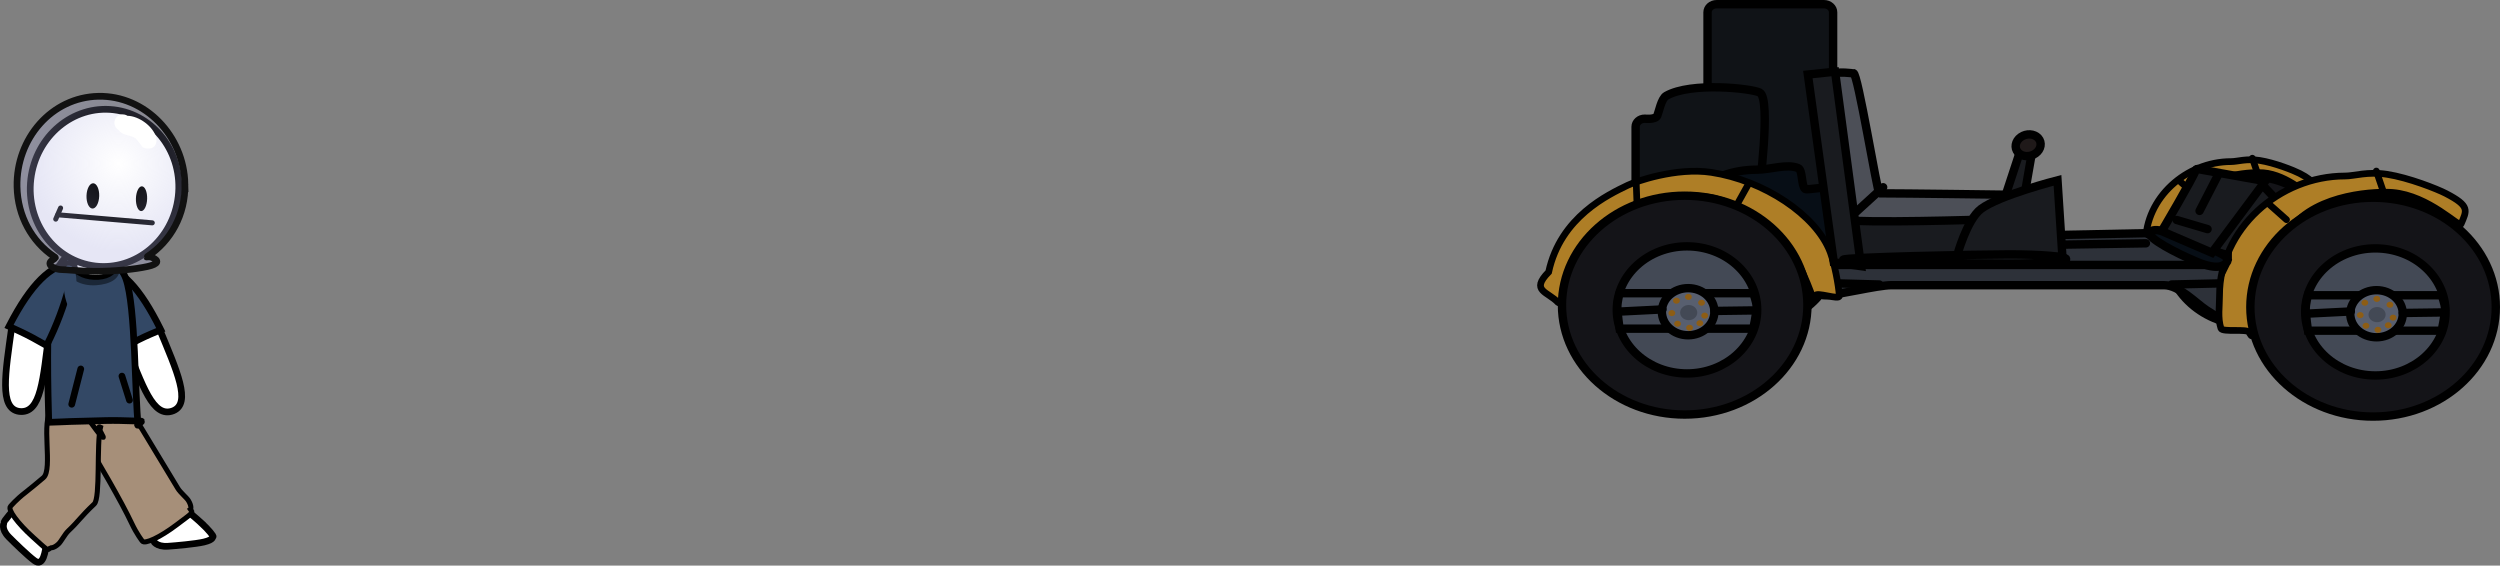<svg version="1.1" xmlns="http://www.w3.org/2000/svg" xmlns:xlink="http://www.w3.org/1999/xlink" width="744.616" height="168.462" viewBox="0,0,744.616,168.462"><rect x="0" y="0" width="744.616" height="168.462" fill="#808080" stroke="none"/><defs><radialGradient cx="326.511" cy="130.314" r="26.06" gradientUnits="userSpaceOnUse" id="color-1"><stop offset="0" stop-color="#afb0e0" stop-opacity="0"/><stop offset="1" stop-color="#afb0e0" stop-opacity="0.314"/></radialGradient></defs><g transform="translate(-291.193,-81.585)"><g data-paper-data="{&quot;isPaintingLayer&quot;:true}" fill-rule="nonzero" stroke-linejoin="miter" stroke-miterlimit="10" stroke-dasharray="" stroke-dashoffset="0" style="mix-blend-mode: normal"><g><g><path d="M835.196,144.822c-2.645,-4.052 -7.308,-6.954 -11.391,-9.744c-8.361,-5.714 -19.265,-1.187 -21.918,-0.134c-7.168,2.846 -16.172,20.749 -16.782,20.086c-2.218,-2.41 -6.053,-2.48 -2.06,-6.554c2.534,-11.809 12.797,-16.551 16.905,-18.536c1.515,-0.732 10.292,-3.892 17.843,-2.742c11.159,1.7 22.332,9.056 25.357,16.99c0.89,2.334 1.824,7.066 1.954,9.405c0.051,0.919 -5.03,-0.966 -5.098,-0.056c-0.23,3.115 -1.149,-3.105 -4.812,-8.715z" data-paper-data="{&quot;index&quot;:null}" fill="#ae7e26" stroke="#000000" stroke-width="2" stroke-linecap="butt"/><g><path d="M838.299,155.538c0,12.903 -11.731,23.364 -26.202,23.364c-14.471,0 -26.202,-10.46 -26.202,-23.364c0,-12.903 11.731,-23.364 26.202,-23.364c14.471,0 26.202,10.46 26.202,23.364z" fill="#141418" stroke="#000000" stroke-width="2.5" stroke-linecap="butt"/><path d="M827.574,156.558c0,7.493 -6.711,13.567 -14.99,13.567c-8.279,0 -14.99,-6.074 -14.99,-13.567c0,-7.493 6.711,-13.567 14.99,-13.567c8.279,0 14.99,6.074 14.99,13.567z" fill="#434955" stroke="#000000" stroke-width="2.5" stroke-linecap="butt"/><path d="M798.197,160.567c0,0 -0.482,-3.312 -0.482,-4.651c0,-1.159 0.482,-2.92 0.482,-2.92h28.533c0,0 0.722,1.834 0.722,2.92c0,1.371 -0.722,4.651 -0.722,4.651z" fill="#434955" stroke="#000000" stroke-width="2.5" stroke-linecap="butt"/><path d="M818.434,156.944c0,2.778 -2.51,5.03 -5.606,5.03c-3.096,0 -5.606,-2.252 -5.606,-5.03c0,-2.778 2.51,-5.03 5.606,-5.03c3.096,0 5.606,2.252 5.606,5.03z" fill="#585f6f" stroke="#000000" stroke-width="2.5" stroke-linecap="butt"/><path d="M812.157,153.78c0,-0.358 0.327,-0.649 0.731,-0.649c0.404,0 0.731,0.291 0.731,0.649c0,0.358 -0.327,0.649 -0.731,0.649c-0.404,0 -0.731,-0.291 -0.731,-0.649z" fill="#8d5d15" stroke="none" stroke-width="0.5" stroke-linecap="butt"/><path d="M812.401,160.378c0,-0.358 0.327,-0.649 0.731,-0.649c0.404,0 0.731,0.291 0.731,0.649c0,0.358 -0.327,0.649 -0.731,0.649c-0.404,0 -0.731,-0.291 -0.731,-0.649z" fill="#8d5d15" stroke="none" stroke-width="0.5" stroke-linecap="butt"/><path d="M809.842,159.513c0,-0.358 0.327,-0.649 0.731,-0.649c0.404,0 0.731,0.291 0.731,0.649c0,0.358 -0.327,0.649 -0.731,0.649c-0.404,0 -0.731,-0.291 -0.731,-0.649z" fill="#8d5d15" stroke="none" stroke-width="0.5" stroke-linecap="butt"/><path d="M808.623,157.241c0,-0.358 0.327,-0.649 0.731,-0.649c0.404,0 0.731,0.291 0.731,0.649c0,0.358 -0.327,0.649 -0.731,0.649c-0.404,0 -0.731,-0.291 -0.731,-0.649z" fill="#8d5d15" stroke="none" stroke-width="0.5" stroke-linecap="butt"/><path d="M809.598,154.591c0,-0.358 0.327,-0.649 0.731,-0.649c0.404,0 0.731,0.291 0.731,0.649c0,0.358 -0.327,0.649 -0.731,0.649c-0.404,0 -0.731,-0.291 -0.731,-0.649z" fill="#8d5d15" stroke="none" stroke-width="0.5" stroke-linecap="butt"/><path d="M814.96,155.024c0,-0.358 0.327,-0.649 0.731,-0.649c0.404,0 0.731,0.291 0.731,0.649c0,0.358 -0.327,0.649 -0.731,0.649c-0.404,0 -0.731,-0.291 -0.731,-0.649z" fill="#8d5d15" stroke="none" stroke-width="0.5" stroke-linecap="butt"/><path d="M815.631,157.782c0,-0.358 0.327,-0.649 0.731,-0.649c0.404,0 0.731,0.291 0.731,0.649c0,0.358 -0.327,0.649 -0.731,0.649c-0.404,0 -0.731,-0.291 -0.731,-0.649z" fill="#8d5d15" stroke="none" stroke-width="0.5" stroke-linecap="butt"/><path d="M814.595,159.405c0,-0.358 0.327,-0.649 0.731,-0.649c0.404,0 0.731,0.291 0.731,0.649c0,0.358 -0.327,0.649 -0.731,0.649c-0.404,0 -0.731,-0.291 -0.731,-0.649z" fill="#8d5d15" stroke="none" stroke-width="0.5" stroke-linecap="butt"/><path d="M811.121,157.133c0,-0.896 0.818,-1.622 1.828,-1.622c1.01,0 1.828,0.726 1.828,1.622c0,0.896 -0.818,1.622 -1.828,1.622c-1.01,0 -1.828,-0.726 -1.828,-1.622z" fill="#434955" stroke="none" stroke-width="0.5" stroke-linecap="butt"/><path d="M826.477,156.673l-8.043,0.108" fill="none" stroke="#000000" stroke-width="2.5" stroke-linecap="round"/><path d="M807.343,156.457l-8.653,0.433" fill="none" stroke="#000000" stroke-width="2.5" stroke-linecap="round"/></g><path d="M802.496,148.019c-1.502,0 -2.72,-1.081 -2.72,-2.414v-60.356c0,-1.333 1.218,-2.414 2.72,-2.414h31.962c1.502,0 2.72,1.081 2.72,2.414v60.356c0,1.333 -1.218,2.414 -2.72,2.414z" fill="#101317" stroke="#000000" stroke-width="2.5" stroke-linecap="butt"/><path d="M781.075,149.226c-1.502,0 -2.72,-1.081 -2.72,-2.414v-27.462c0,-1.333 1.218,-2.414 2.72,-2.414c0,0 3.188,0.376 3.74,-0.905c0.471,-1.093 1.199,-5.071 2.666,-5.904c7.432,-4.223 25.459,-2.195 27.839,-0.971c3.504,1.802 -0.243,30.112 -0.243,30.112c1.502,0 -5.44,0.779 -5.44,2.112l-6.8,5.432c0,1.333 -1.218,2.414 -2.72,2.414z" fill="#101317" stroke="#000000" stroke-width="2.5" stroke-linecap="butt"/><g><path d="M936.286,161.43c-0.373,-0.8 -5.481,0.021 -5.75,-0.82c-0.686,-2.14 -0.286,-4.402 -0.286,-6.742c0,-13.339 12.084,-24.152 25.466,-24.152c1.922,0 4.513,-0.959 8.512,-0.342c4.377,0.676 10.165,2.969 11.911,3.874c4.99,2.586 4.247,3.458 3.079,6.225c-0.322,0.762 -6.474,-5.797 -13.9,-6.421c-2.748,-0.231 -15.227,-0.009 -20.789,7.391c-2.716,3.614 -5.916,7.485 -6.906,11.846c-1.371,6.037 -0.063,11.882 -1.339,9.141z" fill="#ae7e26" stroke="#000000" stroke-width="2" stroke-linecap="butt"/><g><path d="M986.277,156.308c0,12.256 -11.143,22.191 -24.888,22.191c-13.745,0 -24.888,-9.935 -24.888,-22.191c0,-12.256 11.143,-22.191 24.888,-22.191c13.745,0 24.888,9.935 24.888,22.191z" fill="#141418" stroke="#000000" stroke-width="2.5" stroke-linecap="butt"/><path d="M976.09,157.276c0,7.117 -6.375,12.886 -14.238,12.886c-7.863,0 -14.238,-5.769 -14.238,-12.886c0,-7.117 6.375,-12.886 14.238,-12.886c7.863,0 14.238,5.769 14.238,12.886z" fill="#434955" stroke="#000000" stroke-width="2.5" stroke-linecap="butt"/><path d="M948.187,161.085c0,0 -0.457,-3.146 -0.457,-4.418c0,-1.101 0.457,-2.774 0.457,-2.774h27.101c0,0 0.686,1.742 0.686,2.774c0,1.302 -0.686,4.418 -0.686,4.418z" fill="#434955" stroke="#000000" stroke-width="2.5" stroke-linecap="butt"/><path d="M967.408,157.643c0,2.638 -2.384,4.777 -5.325,4.777c-2.941,0 -5.325,-2.139 -5.325,-4.777c0,-2.638 2.384,-4.777 5.325,-4.777c2.941,0 5.325,2.139 5.325,4.777z" fill="#585f6f" stroke="#000000" stroke-width="2.5" stroke-linecap="butt"/><path d="M961.447,154.638c0,-0.34 0.311,-0.616 0.695,-0.616c0.384,0 0.695,0.276 0.695,0.616c0,0.34 -0.311,0.616 -0.695,0.616c-0.384,0 -0.695,-0.276 -0.695,-0.616z" fill="#8d5d15" stroke="none" stroke-width="0.5" stroke-linecap="butt"/><path d="M961.678,160.905c0,-0.34 0.311,-0.616 0.695,-0.616c0.384,0 0.695,0.276 0.695,0.616c0,0.34 -0.311,0.616 -0.695,0.616c-0.384,0 -0.695,-0.276 -0.695,-0.616z" fill="#8d5d15" stroke="none" stroke-width="0.5" stroke-linecap="butt"/><path d="M959.248,160.083c0,-0.34 0.311,-0.616 0.695,-0.616c0.384,0 0.695,0.276 0.695,0.616c0,0.34 -0.311,0.616 -0.695,0.616c-0.384,0 -0.695,-0.276 -0.695,-0.616z" fill="#8d5d15" stroke="none" stroke-width="0.5" stroke-linecap="butt"/><path d="M958.09,157.926c0,-0.34 0.311,-0.616 0.695,-0.616c0.384,0 0.695,0.276 0.695,0.616c0,0.34 -0.311,0.616 -0.695,0.616c-0.384,0 -0.695,-0.276 -0.695,-0.616z" fill="#8d5d15" stroke="none" stroke-width="0.5" stroke-linecap="butt"/><path d="M959.016,155.409c0,-0.34 0.311,-0.616 0.695,-0.616c0.384,0 0.695,0.276 0.695,0.616c0,0.34 -0.311,0.616 -0.695,0.616c-0.384,0 -0.695,-0.276 -0.695,-0.616z" fill="#8d5d15" stroke="none" stroke-width="0.5" stroke-linecap="butt"/><path d="M964.109,155.82c0,-0.34 0.311,-0.616 0.695,-0.616c0.384,0 0.695,0.276 0.695,0.616c0,0.34 -0.311,0.616 -0.695,0.616c-0.384,0 -0.695,-0.276 -0.695,-0.616z" fill="#8d5d15" stroke="none" stroke-width="0.5" stroke-linecap="butt"/><path d="M964.746,158.44c0,-0.34 0.311,-0.616 0.695,-0.616c0.384,0 0.695,0.276 0.695,0.616c0,0.34 -0.311,0.616 -0.695,0.616c-0.384,0 -0.695,-0.276 -0.695,-0.616z" fill="#8d5d15" stroke="none" stroke-width="0.5" stroke-linecap="butt"/><path d="M963.762,159.981c0,-0.34 0.311,-0.616 0.695,-0.616c0.384,0 0.695,0.276 0.695,0.616c0,0.34 -0.311,0.616 -0.695,0.616c-0.384,0 -0.695,-0.276 -0.695,-0.616z" fill="#8d5d15" stroke="none" stroke-width="0.5" stroke-linecap="butt"/><path d="M960.463,157.823c0,-0.851 0.777,-1.541 1.736,-1.541c0.959,0 1.736,0.69 1.736,1.541c0,0.851 -0.777,1.541 -1.736,1.541c-0.959,0 -1.736,-0.69 -1.736,-1.541z" fill="#434955" stroke="none" stroke-width="0.5" stroke-linecap="butt"/><path d="M975.048,157.386l-7.64,0.103" fill="none" stroke="#000000" stroke-width="2.5" stroke-linecap="round"/><path d="M956.875,157.181l-8.219,0.411" fill="none" stroke="#000000" stroke-width="2.5" stroke-linecap="round"/></g><path d="M963.588,133.226l-1.543,-4.52" fill="none" stroke="#000000" stroke-width="2" stroke-linecap="round"/><path d="M940.129,135.281l3.704,3.288" fill="none" stroke="#000000" stroke-width="2" stroke-linecap="round"/></g><path d="M834.401,161.499l7.254,-8.651l88.632,-1.811l26.521,10.462z" fill="#2d3139" stroke="#000000" stroke-width="2.5" stroke-linecap="butt"/><path d="M949.101,155.866l14.507,-20.722l8.16,8.651l0.907,-0.805c0,0 -4.618,13.263 -8.941,15.623c-2.531,1.382 -14.634,-2.748 -14.634,-2.748z" fill="#191b1f" stroke="#000000" stroke-width="2.5" stroke-linecap="butt"/><path d="M840.295,153.954c0,12.056 -11.57,21.829 -25.841,21.829c-14.272,0 -25.841,-9.773 -25.841,-21.829c0,-12.056 11.57,-21.829 25.841,-21.829c4.005,0 8.931,-1.846 12.315,-0.472c1.403,0.569 0.892,5.335 2.09,6.215c0.581,0.426 7.726,-0.961 8.286,-0.537c5.431,4.109 3.15,10.032 3.15,16.622z" fill="#070e16" stroke="#000000" stroke-width="2.5" stroke-linecap="butt"/><path d="M835.535,166.528v-6.036h119.913v17.302c0,0 -2.09,-0.568 -7.073,-3.838c-3.189,-2.092 -8.097,-7.429 -12.648,-7.429c-25.2,0 -67.227,0 -81.151,0c-4.276,0 -16.119,3.018 -19.721,3.018c-3.852,0 0.68,-3.018 0.68,-3.018z" fill="#2d3139" stroke="#000000" stroke-width="2.5" stroke-linecap="butt"/><path d="M836.442,165.925l14.507,0.402" fill="none" stroke="#000000" stroke-width="2.5" stroke-linecap="round"/><path d="M937.994,166.327l17.228,-0.402" fill="none" stroke="#000000" stroke-width="2.5" stroke-linecap="round"/><path d="M825.2,157.515c-3.69,-5.652 -10.195,-9.701 -15.891,-13.593c-11.663,-7.971 -26.875,-1.656 -30.575,-0.187c-9.999,3.971 -22.559,28.945 -23.411,28.02c-3.094,-3.362 -8.443,-3.459 -2.873,-9.142c3.535,-16.474 17.852,-23.089 23.582,-25.858c2.113,-1.021 14.357,-5.429 24.891,-3.824c15.566,2.371 31.153,12.633 35.373,23.701c1.241,3.255 2.544,9.857 2.726,13.12c0.071,1.283 -7.017,-1.347 -7.111,-0.078c-0.321,4.346 -1.603,-4.332 -6.712,-12.158z" data-paper-data="{&quot;index&quot;:null}" fill="#ae7e26" stroke="#000000" stroke-width="2" stroke-linecap="butt"/><g><path d="M829.528,172.463c0,18 -16.365,32.592 -36.552,32.592c-20.187,0 -36.552,-14.592 -36.552,-32.592c0,-18 16.365,-32.592 36.552,-32.592c20.187,0 36.552,14.592 36.552,32.592z" fill="#141418" stroke="#000000" stroke-width="2.5" stroke-linecap="butt"/><path d="M814.567,173.886c0,10.452 -9.362,18.926 -20.911,18.926c-11.549,0 -20.911,-8.473 -20.911,-18.926c0,-10.452 9.362,-18.926 20.911,-18.926c11.549,0 20.911,8.473 20.911,18.926z" fill="#434955" stroke="#000000" stroke-width="2.5" stroke-linecap="butt"/><path d="M773.586,179.48c0,0 -0.672,-4.621 -0.672,-6.488c0,-1.617 0.672,-4.074 0.672,-4.074h39.803c0,0 1.008,2.559 1.008,4.074c0,1.912 -1.008,6.488 -1.008,6.488z" fill="#434955" stroke="#000000" stroke-width="2.5" stroke-linecap="butt"/><path d="M801.816,174.425c0,3.875 -3.501,7.016 -7.82,7.016c-4.319,0 -7.82,-3.141 -7.82,-7.016c0,-3.875 3.501,-7.016 7.82,-7.016c4.319,0 7.82,3.141 7.82,7.016z" fill="#585f6f" stroke="#000000" stroke-width="2.5" stroke-linecap="butt"/><path d="M793.061,170.012c0,-0.5 0.457,-0.905 1.02,-0.905c0.563,0 1.02,0.405 1.02,0.905c0,0.5 -0.457,0.905 -1.02,0.905c-0.563,0 -1.02,-0.405 -1.02,-0.905z" fill="#8d5d15" stroke="none" stroke-width="0.5" stroke-linecap="butt"/><path d="M793.401,179.216c0,-0.5 0.457,-0.905 1.02,-0.905c0.563,0 1.02,0.405 1.02,0.905c0,0.5 -0.457,0.905 -1.02,0.905c-0.563,0 -1.02,-0.405 -1.02,-0.905z" fill="#8d5d15" stroke="none" stroke-width="0.5" stroke-linecap="butt"/><path d="M789.831,178.009c0,-0.5 0.457,-0.905 1.02,-0.905c0.563,0 1.02,0.405 1.02,0.905c0,0.5 -0.457,0.905 -1.02,0.905c-0.563,0 -1.02,-0.405 -1.02,-0.905z" fill="#8d5d15" stroke="none" stroke-width="0.5" stroke-linecap="butt"/><path d="M788.13,174.84c0,-0.5 0.457,-0.905 1.02,-0.905c0.563,0 1.02,0.405 1.02,0.905c0,0.5 -0.457,0.905 -1.02,0.905c-0.563,0 -1.02,-0.405 -1.02,-0.905z" fill="#8d5d15" stroke="none" stroke-width="0.5" stroke-linecap="butt"/><path d="M789.491,171.143c0,-0.5 0.457,-0.905 1.02,-0.905c0.563,0 1.02,0.405 1.02,0.905c0,0.5 -0.457,0.905 -1.02,0.905c-0.563,0 -1.02,-0.405 -1.02,-0.905z" fill="#8d5d15" stroke="none" stroke-width="0.5" stroke-linecap="butt"/><path d="M796.971,171.747c0,-0.5 0.457,-0.905 1.02,-0.905c0.563,0 1.02,0.405 1.02,0.905c0,0.5 -0.457,0.905 -1.02,0.905c-0.563,0 -1.02,-0.405 -1.02,-0.905z" fill="#8d5d15" stroke="none" stroke-width="0.5" stroke-linecap="butt"/><path d="M797.906,175.594c0,-0.5 0.457,-0.905 1.02,-0.905c0.563,0 1.02,0.405 1.02,0.905c0,0.5 -0.457,0.905 -1.02,0.905c-0.563,0 -1.02,-0.405 -1.02,-0.905z" fill="#8d5d15" stroke="none" stroke-width="0.5" stroke-linecap="butt"/><path d="M796.461,177.858c0,-0.5 0.457,-0.905 1.02,-0.905c0.563,0 1.02,0.405 1.02,0.905c0,0.5 -0.457,0.905 -1.02,0.905c-0.563,0 -1.02,-0.405 -1.02,-0.905z" fill="#8d5d15" stroke="none" stroke-width="0.5" stroke-linecap="butt"/><path d="M791.616,174.689c0,-1.25 1.142,-2.263 2.55,-2.263c1.408,0 2.55,1.013 2.55,2.263c0,1.25 -1.142,2.263 -2.55,2.263c-1.408,0 -2.55,-1.013 -2.55,-2.263z" fill="#434955" stroke="none" stroke-width="0.5" stroke-linecap="butt"/><path d="M801.816,174.199l11.221,-0.151" fill="none" stroke="#000000" stroke-width="2.5" stroke-linecap="round"/><path d="M786.345,173.746l-12.071,0.604" fill="none" stroke="#000000" stroke-width="2.5" stroke-linecap="round"/></g><path d="M778.742,141.846l-0.251,-6.934" data-paper-data="{&quot;index&quot;:null}" fill="none" stroke="#000000" stroke-width="2" stroke-linecap="round"/><path d="M808.606,142.431l3.409,-6.122" data-paper-data="{&quot;index&quot;:null}" fill="none" stroke="#000000" stroke-width="2" stroke-linecap="round"/><path d="M840.748,158.481v-12.675h50.323v12.675z" fill="#191b1f" stroke="#000000" stroke-width="2.5" stroke-linecap="butt"/><path d="M839.01,145.002v-3.219c0,0 -4.884,-26.109 -3.016,-36.612c0.539,-3.029 6.417,-1.624 7.241,-1.79c1.269,-0.255 7.12,35.786 7.717,35.786c7.601,0 37.13,0.402 37.13,0.402l4.126,5.432c0,0 0.529,1.811 -1.303,1.811c-4.973,0 -33.877,1.079 -47.351,0.553c-5.301,-0.207 -4.544,-2.363 -4.544,-2.363z" fill="#4c4f57" stroke="#000000" stroke-width="2.5" stroke-linecap="butt"/><g><path d="M961.139,180.589c-0.547,-1.176 -8.049,0.031 -8.445,-1.204c-1.007,-3.143 -0.42,-6.465 -0.42,-9.902c0,-19.591 17.747,-35.472 37.402,-35.472c2.823,0 6.629,-1.409 12.502,-0.503c6.429,0.992 14.93,4.361 17.494,5.689c7.329,3.798 6.238,5.078 4.522,9.143c-0.472,1.119 -9.508,-8.515 -20.414,-9.431c-4.036,-0.339 -22.364,-0.013 -30.532,10.856c-3.989,5.308 -8.688,10.993 -10.142,17.397c-2.013,8.867 -0.092,17.45 -1.966,13.426z" fill="#ae7e26" stroke="#000000" stroke-width="2" stroke-linecap="butt"/><g><path d="M1034.559,173.067c0,18 -16.365,32.592 -36.552,32.592c-20.187,0 -36.552,-14.592 -36.552,-32.592c0,-18 16.365,-32.592 36.552,-32.592c20.187,0 36.552,14.592 36.552,32.592z" fill="#141418" stroke="#000000" stroke-width="2.5" stroke-linecap="butt"/><path d="M1019.599,174.49c0,10.452 -9.362,18.926 -20.911,18.926c-11.549,0 -20.911,-8.473 -20.911,-18.926c0,-10.452 9.362,-18.926 20.911,-18.926c11.549,0 20.911,8.473 20.911,18.926z" fill="#434955" stroke="#000000" stroke-width="2.5" stroke-linecap="butt"/><path d="M978.618,180.083c0,0 -0.672,-4.621 -0.672,-6.488c0,-1.617 0.672,-4.074 0.672,-4.074h39.803c0,0 1.008,2.559 1.008,4.074c0,1.912 -1.008,6.488 -1.008,6.488z" fill="#434955" stroke="#000000" stroke-width="2.5" stroke-linecap="butt"/><path d="M1006.848,175.029c0,3.875 -3.501,7.016 -7.82,7.016c-4.319,0 -7.82,-3.141 -7.82,-7.016c0,-3.875 3.501,-7.016 7.82,-7.016c4.319,0 7.82,3.141 7.82,7.016z" fill="#585f6f" stroke="#000000" stroke-width="2.5" stroke-linecap="butt"/><path d="M998.092,170.615c0,-0.5 0.457,-0.905 1.02,-0.905c0.563,0 1.02,0.405 1.02,0.905c0,0.5 -0.457,0.905 -1.02,0.905c-0.563,0 -1.02,-0.405 -1.02,-0.905z" fill="#8d5d15" stroke="none" stroke-width="0.5" stroke-linecap="butt"/><path d="M998.432,179.819c0,-0.5 0.457,-0.905 1.02,-0.905c0.563,0 1.02,0.405 1.02,0.905c0,0.5 -0.457,0.905 -1.02,0.905c-0.563,0 -1.02,-0.405 -1.02,-0.905z" fill="#8d5d15" stroke="none" stroke-width="0.5" stroke-linecap="butt"/><path d="M994.862,178.612c0,-0.5 0.457,-0.905 1.02,-0.905c0.563,0 1.02,0.405 1.02,0.905c0,0.5 -0.457,0.905 -1.02,0.905c-0.563,0 -1.02,-0.405 -1.02,-0.905z" fill="#8d5d15" stroke="none" stroke-width="0.5" stroke-linecap="butt"/><path d="M993.162,175.444c0,-0.5 0.457,-0.905 1.02,-0.905c0.563,0 1.02,0.405 1.02,0.905c0,0.5 -0.457,0.905 -1.02,0.905c-0.563,0 -1.02,-0.405 -1.02,-0.905z" fill="#8d5d15" stroke="none" stroke-width="0.5" stroke-linecap="butt"/><path d="M994.522,171.747c0,-0.5 0.457,-0.905 1.02,-0.905c0.563,0 1.02,0.405 1.02,0.905c0,0.5 -0.457,0.905 -1.02,0.905c-0.563,0 -1.02,-0.405 -1.02,-0.905z" fill="#8d5d15" stroke="none" stroke-width="0.5" stroke-linecap="butt"/><path d="M1002.003,172.35c0,-0.5 0.457,-0.905 1.02,-0.905c0.563,0 1.02,0.405 1.02,0.905c0,0.5 -0.457,0.905 -1.02,0.905c-0.563,0 -1.02,-0.405 -1.02,-0.905z" fill="#8d5d15" stroke="none" stroke-width="0.5" stroke-linecap="butt"/><path d="M1002.938,176.198c0,-0.5 0.457,-0.905 1.02,-0.905c0.563,0 1.02,0.405 1.02,0.905c0,0.5 -0.457,0.905 -1.02,0.905c-0.563,0 -1.02,-0.405 -1.02,-0.905z" fill="#8d5d15" stroke="none" stroke-width="0.5" stroke-linecap="butt"/><path d="M1001.493,178.461c0,-0.5 0.457,-0.905 1.02,-0.905c0.563,0 1.02,0.405 1.02,0.905c0,0.5 -0.457,0.905 -1.02,0.905c-0.563,0 -1.02,-0.405 -1.02,-0.905z" fill="#8d5d15" stroke="none" stroke-width="0.5" stroke-linecap="butt"/><path d="M996.647,175.293c0,-1.25 1.142,-2.263 2.55,-2.263c1.408,0 2.55,1.013 2.55,2.263c0,1.25 -1.142,2.263 -2.55,2.263c-1.408,0 -2.55,-1.013 -2.55,-2.263z" fill="#434955" stroke="none" stroke-width="0.5" stroke-linecap="butt"/><path d="M1006.848,174.802l11.221,-0.151" fill="none" stroke="#000000" stroke-width="2.5" stroke-linecap="round"/><path d="M979.306,174.953l12.071,-0.604" fill="none" stroke="#000000" stroke-width="2.5" stroke-linecap="round"/></g><path d="M998.971,132.528l2.267,6.639" fill="none" stroke="#000000" stroke-width="2" stroke-linecap="round"/><path d="M972.223,147.013l-5.44,-4.828" fill="none" stroke="#000000" stroke-width="2" stroke-linecap="round"/></g><path d="M837.388,159.71l-7.731,-55.927l8.104,-0.852l7.731,57.939z" fill="#191b1f" stroke="#000000" stroke-width="2.5" stroke-linecap="butt"/><path d="M844.149,144.599l7.934,-7.243" fill="none" stroke="#000000" stroke-width="2.5" stroke-linecap="round"/><path d="M954.711,159.222c-0.794,1.51 -2.734,3.016 -9.087,0.385c-6.353,-2.631 -14.94,-7.196 -14.145,-8.706c0.794,-1.51 4.548,-0.803 10.901,1.829c6.353,2.631 13.126,4.983 12.332,6.493z" fill="#070e16" stroke="#000000" stroke-width="2.5" stroke-linecap="butt"/><path d="M935.047,150.434c0,0 9.386,-15.877 10.085,-18.05c0.181,-0.563 0.569,-0.459 0.569,-0.459l20.174,3.621l-15.868,21.326z" fill="#191b1f" stroke="#000000" stroke-width="2.5" stroke-linecap="butt"/><path d="M946.324,144.398l5.44,-10.562" fill="none" stroke="#000000" stroke-width="2.5" stroke-linecap="round"/><path d="M939.524,147.114l9.181,2.716" fill="none" stroke="#000000" stroke-width="2.5" stroke-linecap="round"/><path d="M892.941,154.659l37.402,-0.604" fill="none" stroke="#000000" stroke-width="2.5" stroke-linecap="round"/></g><path d="M886.388,146.368l6.938,-21.112l3.331,0.254l-3.818,21.979z" fill="#191b1f" stroke="#000000" stroke-width="2.5" stroke-linecap="butt"/><g fill="#191b1f" stroke="#000000" stroke-width="2.5" stroke-linecap="butt"><path d="M895.144,158.578l-21.052,-0.783c0,0 2.883,-10.776 7.139,-13.977c5.428,-4.083 22.779,-8.523 22.779,-8.523l1.465,22.759z"/><path d="M906.599,158.744c0,0.77 -7.611,1.394 -17,1.394c-9.389,0 -49.415,-0.423 -49.415,-1.193c0,-0.77 40.026,-1.595 49.415,-1.595c9.389,0 17,0.624 17,1.394z"/></g><path d="M897.479,127.275c-1.656,1.187 -3.986,1.062 -5.205,-0.278c-1.219,-1.34 -0.865,-3.388 0.791,-4.575c1.656,-1.187 3.986,-1.062 5.205,0.278c1.219,1.34 0.865,3.388 -0.791,4.575z" fill="#1f1919" stroke="#000000" stroke-width="2.5" stroke-linecap="butt"/></g><path d="M351.089,237.285c2.318,2.137 3.856,4.125 3.541,4.141c-0.284,0.014 0.462,0.839 -2.711,1.599c-2.432,0.582 -8.592,1.119 -10.679,1.262c-3.631,0.25 -4.345,-1.633 -4.473,-1.702c-0.414,-0.223 -1.12,-3.257 -1.917,-7.494c1.871,-0.285 3.739,-0.582 5.608,-0.886c1.988,-0.323 3.951,-0.717 5.91,-1.131c1.047,1.136 3.091,2.708 4.722,4.211z" data-paper-data="{&quot;index&quot;:null}" fill="#ffffff" stroke="#000000" stroke-width="2" stroke-linecap="butt"/><path d="M347.974,233.374c0.74,1.028 0.658,0.886 -4.226,4.566c-4.884,3.68 -9.443,5.829 -10.183,4.801c-0.143,-0.199 -1.652,-2.119 -3.126,-5.246c-6.351,-13.467 -26.053,-44.537 -26.053,-44.537c0,0 12.887,-9.384 19.396,0.684c3.692,5.711 14.52,23.68 20.359,33.378c0.783,1.301 2.616,2.733 3.191,3.687c1.083,1.799 0.603,2.612 0.643,2.667z" data-paper-data="{&quot;index&quot;:null}" fill="#a68f79" stroke="#000000" stroke-width="1.5" stroke-linecap="butt"/><path d="M305.162,242.467c-0.471,3.628 -1.071,8.001 -3.659,6.136c-1.984,-1.43 -6.258,-5.618 -7.675,-7.06c-2.466,-2.509 -1.403,-4.169 -1.428,-4.304c-0.086,-0.475 2.262,-3.197 5.562,-6.743c0.633,0.567 1.27,1.131 1.913,1.687c1.996,1.729 3.99,3.46 5.981,5.195c0.11,0.096 0.22,0.192 0.33,0.287c-1.154,1.398 -0.746,2.654 -1.025,4.802z" data-paper-data="{&quot;index&quot;:null}" fill="#ffffff" stroke="#000000" stroke-width="2" stroke-linecap="butt"/><path d="M306.198,244.755c-0.847,0.94 -0.726,0.831 -5.248,-3.243c-4.522,-4.073 -7.501,-8.138 -6.654,-9.078c0.164,-0.182 1.72,-2.064 4.449,-4.157c1.332,-1.022 3.738,-3.031 5.38,-4.421c2.956,-2.503 -0.912,-17.107 2.513,-20.244c1.232,-1.128 8.098,1.365 9.345,0.4c1.426,2.417 3.206,4.775 5.312,7.523l0.313,0.104c1.484,1.337 -2.23,-3.766 -0.478,-2.825c-1.234,4.782 0.014,21.099 -1.862,22.876c-4.131,3.912 -4.609,5.079 -7.689,7.983c-1.102,1.039 -2.123,3.141 -2.931,3.903c-1.524,1.437 -2.404,1.128 -2.449,1.179z" fill="#a68f79" stroke="#000000" stroke-width="1.5" stroke-linecap="butt"/><g stroke="#000000" stroke-width="2" stroke-linecap="butt"><path d="M328.603,183.966c0.162,-0.072 0.323,-0.146 0.484,-0.223c2.217,-1.073 4.412,-2.063 6.713,-2.918c0.994,-0.369 1.993,-0.711 2.973,-1.084c5.037,12.191 9.523,21.922 4.007,24.191c-6.087,2.386 -9.141,-7.679 -14.176,-19.965z" data-paper-data="{&quot;index&quot;:null}" fill="#ffffff"/><path d="M328.529,184.765c-2.911,-5.909 -4.915,-11.927 -6.108,-16.279c-1.253,-4.57 -2.438,-6.764 -0.961,-7.497c5.716,0.351 11.544,6.482 17.511,18.595c0.038,0.077 0.076,0.154 0.114,0.231c-1.01,0.442 -2.042,0.853 -3.064,1.293c-2.398,1.032 -4.678,2.194 -6.977,3.44c-0.164,0.089 -0.329,0.174 -0.494,0.257c-0.007,-0.014 -0.013,-0.027 -0.02,-0.041z" data-paper-data="{&quot;index&quot;:null}" fill="#334865"/></g><path d="M306.292,168.289c2.192,-13.488 10.566,-12.424 10.566,-12.424c0,0 9.184,1.375 11.828,8.749c2.94,8.199 2.657,35.166 3.67,43.658c-0.901,-0.019 1.722,-1.239 0.821,-1.258c-0.657,-0.014 -1.315,-0.031 -1.973,-0.051c-2.837,-0.083 -5.686,-0.195 -8.52,-0.119c-3.497,0.093 -6.993,0.186 -10.49,0.279c-2.154,0.057 -4.324,0.218 -6.483,0.256c-0.241,-8.113 -0.768,-30.792 0.58,-39.089z" fill="#334865" stroke="#000000" stroke-width="2" stroke-linecap="butt"/><path d="M315.248,191.474l-2.692,10.518" fill="none" stroke="#000000" stroke-width="2" stroke-linecap="round"/><path d="M329.759,200.765l-2.249,-7.159" fill="none" stroke="#000000" stroke-width="2" stroke-linecap="round"/><path d="M326.828,161.48c0.199,2.94 -2.49,4.76 -7.004,5.066c-4.514,0.305 -8.335,-1.831 -8.534,-4.771c-0.199,-2.94 3.299,-5.571 7.814,-5.877c4.514,-0.305 7.526,2.642 7.725,5.582z" fill="#1b2737" stroke="none" stroke-width="0" stroke-linecap="butt"/><path d="M325.718,160.194c0.135,1.99 -1.856,3.745 -5.241,3.974c-3.386,0.229 -6.885,-1.155 -7.019,-3.145c-0.135,-1.99 2.501,-3.789 5.887,-4.018c3.386,-0.229 6.24,1.198 6.374,3.188z" fill="#ffffff" stroke="#000000" stroke-width="1.5" stroke-linecap="butt"/><path d="M344.278,140.146c-1.52,12.85 -12.58,22.105 -24.703,20.672c-12.124,-1.434 -20.72,-13.013 -19.201,-25.863c1.52,-12.85 12.58,-22.105 24.703,-20.672c12.124,1.434 20.72,13.013 19.201,25.863z" fill="#ffffff" stroke="#000000" stroke-width="2" stroke-linecap="butt"/><path d="M316.958,139.876c0.066,-2.081 0.965,-3.741 2.009,-3.708c1.044,0.033 1.837,1.746 1.772,3.828c-0.066,2.081 -0.965,3.741 -2.009,3.708c-1.044,-0.033 -1.837,-1.746 -1.772,-3.828z" data-paper-data="{&quot;index&quot;:null}" fill="#000000" stroke="none" stroke-width="0.5" stroke-linecap="butt"/><path d="M331.674,140.716c0.064,-2.039 0.864,-3.668 1.787,-3.639c0.923,0.029 1.619,1.705 1.555,3.744c-0.064,2.039 -0.864,3.668 -1.787,3.639c-0.923,-0.029 -1.619,-1.705 -1.555,-3.744z" data-paper-data="{&quot;index&quot;:null}" fill="#000000" stroke="none" stroke-width="0.5" stroke-linecap="butt"/><path d="M308.438,145.562l28.108,2.395" fill="none" stroke="#000000" stroke-width="1.5" stroke-linecap="round"/><path d="M309.237,143.544l-1.446,3.31" fill="none" stroke="#000000" stroke-width="1.5" stroke-linecap="round"/><path d="M296.921,204.125c-6.042,-0.827 -4.105,-11.611 -2.254,-24.971c1.066,0.118 2.143,0.199 3.221,0.309c2.497,0.254 4.924,0.67 7.393,1.162c0.178,0.036 0.357,0.068 0.536,0.097c-1.824,13.454 -2.259,24.2 -8.896,23.403z" data-paper-data="{&quot;index&quot;:null}" fill="#ffffff" stroke="#000000" stroke-width="2" stroke-linecap="butt"/><path d="M305.077,184.454c-0.007,0.014 -0.014,0.028 -0.021,0.042c-0.176,-0.094 -0.351,-0.191 -0.525,-0.292c-2.44,-1.407 -4.861,-2.725 -7.406,-3.915c-1.085,-0.507 -2.181,-0.985 -3.253,-1.494c0.04,-0.078 0.08,-0.156 0.121,-0.235c6.316,-12.288 12.491,-18.369 18.555,-18.453c1.568,0.834 0.314,3.054 -1.01,7.739c-1.261,4.462 -3.38,10.614 -6.461,16.608z" data-paper-data="{&quot;index&quot;:null}" fill="#334865" stroke="#000000" stroke-width="2" stroke-linecap="butt"/><path d="M313.91,164.442c0.252,3.731 -0.011,10.27 -0.877,10.329c-0.866,0.059 -2.566,-3.465 -2.819,-7.196c-0.252,-3.731 0.245,-6.803 1.111,-6.861c0.866,-0.059 2.332,-0.002 2.584,3.729z" fill="#334865" stroke="none" stroke-width="0" stroke-linecap="butt"/><g stroke-linecap="butt"><path d="M346.274,136.396c0.183,9.157 -4.278,17.013 -11.16,21.562c-0.715,0.473 0.208,-0.187 1.452,0.349c1.975,0.85 2.034,1.899 -1.494,2.67c-3.804,0.831 -9.793,1.423 -15.673,1.419c-3.891,-0.002 -8.539,-0.516 -9.587,-0.495c-2.445,0.049 -4.957,-1.536 -3.145,-2.754c1.341,-0.901 1.188,-0.768 0.602,-1.164c-6.539,-4.417 -10.829,-11.971 -11.005,-20.821c-0.286,-14.326 10.314,-26.62 24.249,-26.899c13.934,-0.278 25.476,11.807 25.762,26.133z" fill="url(#color-1)" stroke="#111111" stroke-width="2"/><path d="M337.679,122.536c0.627,2.568 -1.359,3.979 -3.829,2.979c-0.454,-0.184 -1.792,-2.416 -2.324,-2.763c-1.546,-1.008 -4.036,-0.827 -4.983,-2.411c-0.745,-0.42 -1.256,-1.212 -1.274,-2.13c-0.028,-1.38 1.069,-2.522 2.45,-2.549c0.523,-0.01 1.012,0.141 1.419,0.407c3.473,0.062 7.743,3.196 8.541,6.467z" fill="#ffffff" stroke="none" stroke-width="0.5"/></g></g></g></svg>